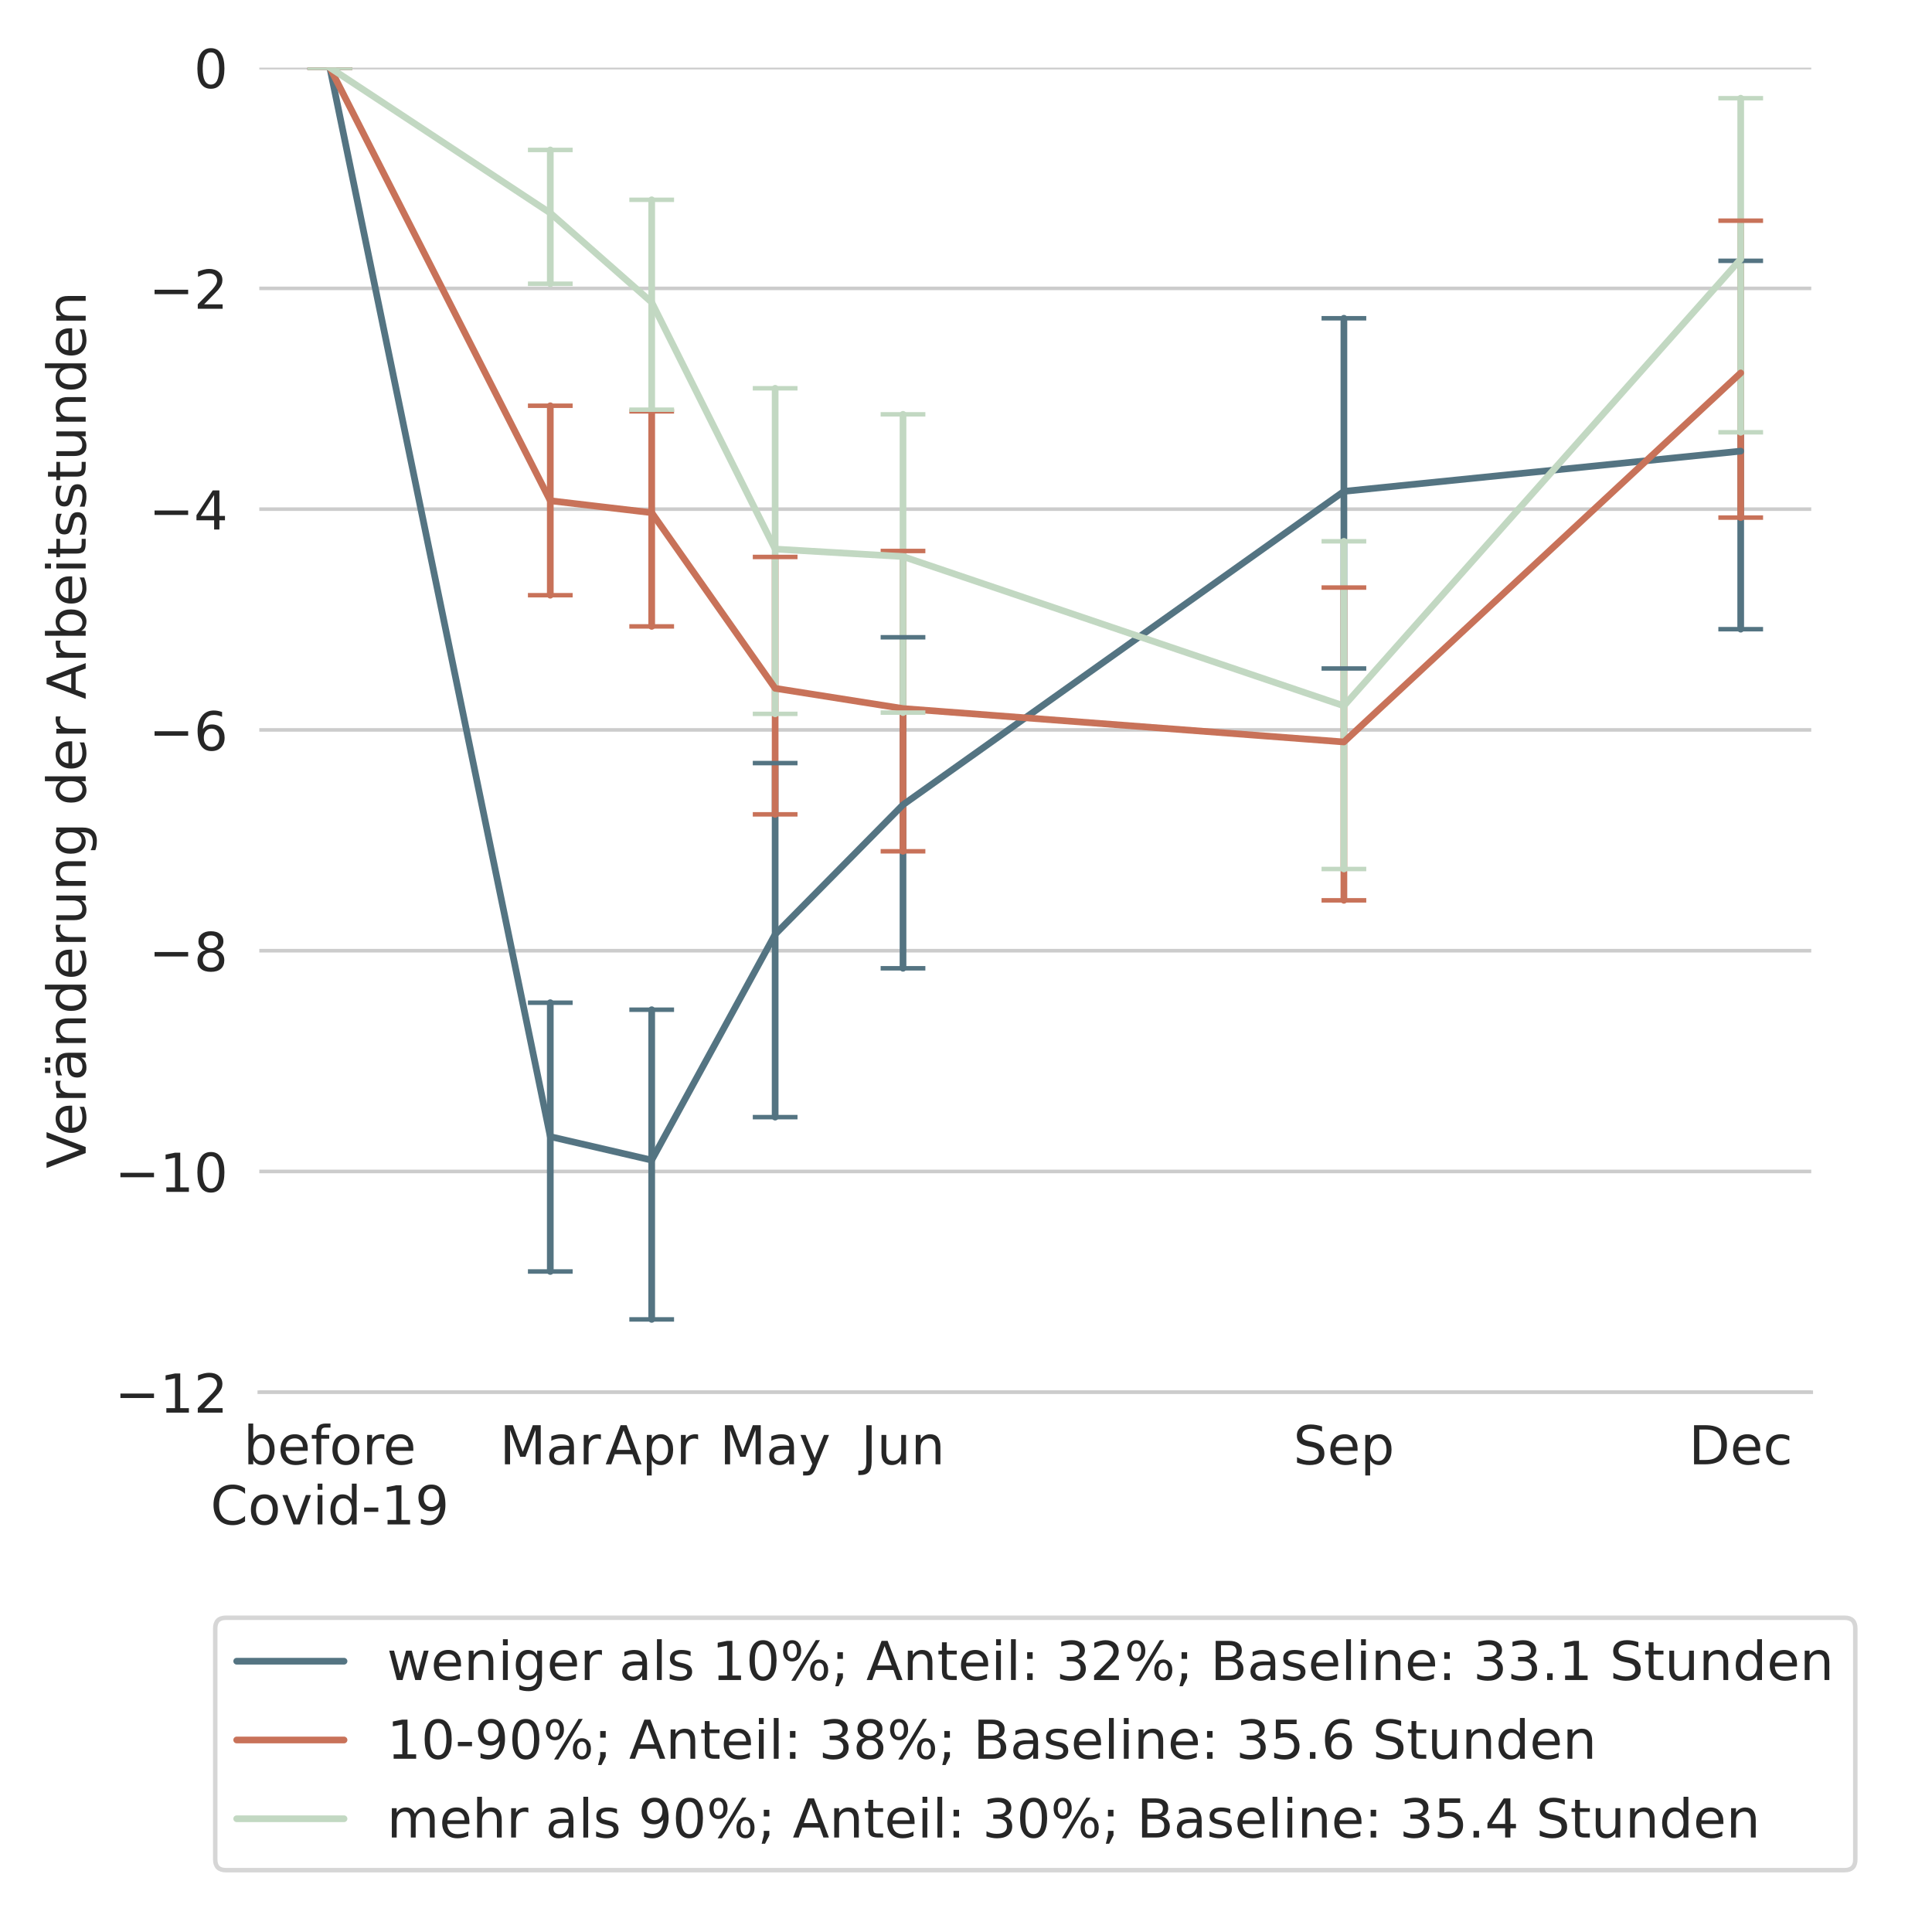 <?xml version="1.0" encoding="utf-8" standalone="no"?>
<!DOCTYPE svg PUBLIC "-//W3C//DTD SVG 1.1//EN"
  "http://www.w3.org/Graphics/SVG/1.1/DTD/svg11.dtd">
<!-- Created with matplotlib (https://matplotlib.org/) -->
<svg height="432pt" version="1.1" viewBox="0 0 432 432" width="432pt" xmlns="http://www.w3.org/2000/svg" xmlns:xlink="http://www.w3.org/1999/xlink">
 <defs>
  <style type="text/css">
*{stroke-linecap:butt;stroke-linejoin:round;}
  </style>
 </defs>
 <g id="figure_1">
  <g id="patch_1">
   <path d="M 0 432 
L 432 432 
L 432 0 
L 0 0 
z
" style="fill:#ffffff;"/>
  </g>
  <g id="axes_1">
   <g id="patch_2">
    <path d="M 57.98 311.304 
L 405 311.304 
L 405 15.12 
L 57.98 15.12 
z
" style="fill:#ffffff;"/>
   </g>
   <g id="matplotlib.axis_1">
    <g id="xtick_1">
     <g id="text_1">
      <!-- before -->
      <defs>
       <path d="M 48.688 27.297 
Q 48.688 37.203 44.609 42.844 
Q 40.531 48.484 33.406 48.484 
Q 26.266 48.484 22.188 42.844 
Q 18.109 37.203 18.109 27.297 
Q 18.109 17.391 22.188 11.75 
Q 26.266 6.109 33.406 6.109 
Q 40.531 6.109 44.609 11.75 
Q 48.688 17.391 48.688 27.297 
z
M 18.109 46.391 
Q 20.953 51.266 25.266 53.625 
Q 29.594 56 35.594 56 
Q 45.562 56 51.781 48.094 
Q 58.016 40.188 58.016 27.297 
Q 58.016 14.406 51.781 6.484 
Q 45.562 -1.422 35.594 -1.422 
Q 29.594 -1.422 25.266 0.953 
Q 20.953 3.328 18.109 8.203 
L 18.109 0 
L 9.078 0 
L 9.078 75.984 
L 18.109 75.984 
z
" id="DejaVuSans-98"/>
       <path d="M 56.203 29.594 
L 56.203 25.203 
L 14.891 25.203 
Q 15.484 15.922 20.484 11.062 
Q 25.484 6.203 34.422 6.203 
Q 39.594 6.203 44.453 7.469 
Q 49.312 8.734 54.109 11.281 
L 54.109 2.781 
Q 49.266 0.734 44.188 -0.344 
Q 39.109 -1.422 33.891 -1.422 
Q 20.797 -1.422 13.156 6.188 
Q 5.516 13.812 5.516 26.812 
Q 5.516 40.234 12.766 48.109 
Q 20.016 56 32.328 56 
Q 43.359 56 49.781 48.891 
Q 56.203 41.797 56.203 29.594 
z
M 47.219 32.234 
Q 47.125 39.594 43.094 43.984 
Q 39.062 48.391 32.422 48.391 
Q 24.906 48.391 20.391 44.141 
Q 15.875 39.891 15.188 32.172 
z
" id="DejaVuSans-101"/>
       <path d="M 37.109 75.984 
L 37.109 68.5 
L 28.516 68.5 
Q 23.688 68.5 21.797 66.547 
Q 19.922 64.594 19.922 59.516 
L 19.922 54.688 
L 34.719 54.688 
L 34.719 47.703 
L 19.922 47.703 
L 19.922 0 
L 10.891 0 
L 10.891 47.703 
L 2.297 47.703 
L 2.297 54.688 
L 10.891 54.688 
L 10.891 58.5 
Q 10.891 67.625 15.141 71.797 
Q 19.391 75.984 28.609 75.984 
z
" id="DejaVuSans-102"/>
       <path d="M 30.609 48.391 
Q 23.391 48.391 19.188 42.75 
Q 14.984 37.109 14.984 27.297 
Q 14.984 17.484 19.156 11.844 
Q 23.344 6.203 30.609 6.203 
Q 37.797 6.203 41.984 11.859 
Q 46.188 17.531 46.188 27.297 
Q 46.188 37.016 41.984 42.703 
Q 37.797 48.391 30.609 48.391 
z
M 30.609 56 
Q 42.328 56 49.016 48.375 
Q 55.719 40.766 55.719 27.297 
Q 55.719 13.875 49.016 6.219 
Q 42.328 -1.422 30.609 -1.422 
Q 18.844 -1.422 12.172 6.219 
Q 5.516 13.875 5.516 27.297 
Q 5.516 40.766 12.172 48.375 
Q 18.844 56 30.609 56 
z
" id="DejaVuSans-111"/>
       <path d="M 41.109 46.297 
Q 39.594 47.172 37.812 47.578 
Q 36.031 48 33.891 48 
Q 26.266 48 22.188 43.047 
Q 18.109 38.094 18.109 28.812 
L 18.109 0 
L 9.078 0 
L 9.078 54.688 
L 18.109 54.688 
L 18.109 46.188 
Q 20.953 51.172 25.484 53.578 
Q 30.031 56 36.531 56 
Q 37.453 56 38.578 55.875 
Q 39.703 55.766 41.062 55.516 
z
" id="DejaVuSans-114"/>
      </defs>
      <g style="fill:#262626;" transform="translate(54.446 327.422)scale(0.12 -0.12)">
       <use xlink:href="#DejaVuSans-98"/>
       <use x="63.477" xlink:href="#DejaVuSans-101"/>
       <use x="125" xlink:href="#DejaVuSans-102"/>
       <use x="160.205" xlink:href="#DejaVuSans-111"/>
       <use x="221.387" xlink:href="#DejaVuSans-114"/>
       <use x="260.25" xlink:href="#DejaVuSans-101"/>
      </g>
      <!-- Covid-19 -->
      <defs>
       <path d="M 64.406 67.281 
L 64.406 56.891 
Q 59.422 61.531 53.781 63.812 
Q 48.141 66.109 41.797 66.109 
Q 29.297 66.109 22.656 58.469 
Q 16.016 50.828 16.016 36.375 
Q 16.016 21.969 22.656 14.328 
Q 29.297 6.688 41.797 6.688 
Q 48.141 6.688 53.781 8.984 
Q 59.422 11.281 64.406 15.922 
L 64.406 5.609 
Q 59.234 2.094 53.438 0.328 
Q 47.656 -1.422 41.219 -1.422 
Q 24.656 -1.422 15.125 8.703 
Q 5.609 18.844 5.609 36.375 
Q 5.609 53.953 15.125 64.078 
Q 24.656 74.219 41.219 74.219 
Q 47.75 74.219 53.531 72.484 
Q 59.328 70.75 64.406 67.281 
z
" id="DejaVuSans-67"/>
       <path d="M 2.984 54.688 
L 12.5 54.688 
L 29.594 8.797 
L 46.688 54.688 
L 56.203 54.688 
L 35.688 0 
L 23.484 0 
z
" id="DejaVuSans-118"/>
       <path d="M 9.422 54.688 
L 18.406 54.688 
L 18.406 0 
L 9.422 0 
z
M 9.422 75.984 
L 18.406 75.984 
L 18.406 64.594 
L 9.422 64.594 
z
" id="DejaVuSans-105"/>
       <path d="M 45.406 46.391 
L 45.406 75.984 
L 54.391 75.984 
L 54.391 0 
L 45.406 0 
L 45.406 8.203 
Q 42.578 3.328 38.25 0.953 
Q 33.938 -1.422 27.875 -1.422 
Q 17.969 -1.422 11.734 6.484 
Q 5.516 14.406 5.516 27.297 
Q 5.516 40.188 11.734 48.094 
Q 17.969 56 27.875 56 
Q 33.938 56 38.25 53.625 
Q 42.578 51.266 45.406 46.391 
z
M 14.797 27.297 
Q 14.797 17.391 18.875 11.75 
Q 22.953 6.109 30.078 6.109 
Q 37.203 6.109 41.297 11.75 
Q 45.406 17.391 45.406 27.297 
Q 45.406 37.203 41.297 42.844 
Q 37.203 48.484 30.078 48.484 
Q 22.953 48.484 18.875 42.844 
Q 14.797 37.203 14.797 27.297 
z
" id="DejaVuSans-100"/>
       <path d="M 4.891 31.391 
L 31.203 31.391 
L 31.203 23.391 
L 4.891 23.391 
z
" id="DejaVuSans-45"/>
       <path d="M 12.406 8.297 
L 28.516 8.297 
L 28.516 63.922 
L 10.984 60.406 
L 10.984 69.391 
L 28.422 72.906 
L 38.281 72.906 
L 38.281 8.297 
L 54.391 8.297 
L 54.391 0 
L 12.406 0 
z
" id="DejaVuSans-49"/>
       <path d="M 10.984 1.516 
L 10.984 10.5 
Q 14.703 8.734 18.5 7.812 
Q 22.312 6.891 25.984 6.891 
Q 35.75 6.891 40.891 13.453 
Q 46.047 20.016 46.781 33.406 
Q 43.953 29.203 39.594 26.953 
Q 35.25 24.703 29.984 24.703 
Q 19.047 24.703 12.672 31.312 
Q 6.297 37.938 6.297 49.422 
Q 6.297 60.641 12.938 67.422 
Q 19.578 74.219 30.609 74.219 
Q 43.266 74.219 49.922 64.516 
Q 56.594 54.828 56.594 36.375 
Q 56.594 19.141 48.406 8.859 
Q 40.234 -1.422 26.422 -1.422 
Q 22.703 -1.422 18.891 -0.688 
Q 15.094 0.047 10.984 1.516 
z
M 30.609 32.422 
Q 37.25 32.422 41.125 36.953 
Q 45.016 41.5 45.016 49.422 
Q 45.016 57.281 41.125 61.844 
Q 37.25 66.406 30.609 66.406 
Q 23.969 66.406 20.094 61.844 
Q 16.219 57.281 16.219 49.422 
Q 16.219 41.5 20.094 36.953 
Q 23.969 32.422 30.609 32.422 
z
" id="DejaVuSans-57"/>
      </defs>
      <g style="fill:#262626;" transform="translate(47.066 340.86)scale(0.12 -0.12)">
       <use xlink:href="#DejaVuSans-67"/>
       <use x="69.824" xlink:href="#DejaVuSans-111"/>
       <use x="131.006" xlink:href="#DejaVuSans-118"/>
       <use x="190.186" xlink:href="#DejaVuSans-105"/>
       <use x="217.969" xlink:href="#DejaVuSans-100"/>
       <use x="281.445" xlink:href="#DejaVuSans-45"/>
       <use x="317.529" xlink:href="#DejaVuSans-49"/>
       <use x="381.152" xlink:href="#DejaVuSans-57"/>
      </g>
     </g>
    </g>
    <g id="xtick_2">
     <g id="text_2">
      <!-- Mar -->
      <defs>
       <path d="M 9.812 72.906 
L 24.516 72.906 
L 43.109 23.297 
L 61.812 72.906 
L 76.516 72.906 
L 76.516 0 
L 66.891 0 
L 66.891 64.016 
L 48.094 14.016 
L 38.188 14.016 
L 19.391 64.016 
L 19.391 0 
L 9.812 0 
z
" id="DejaVuSans-77"/>
       <path d="M 34.281 27.484 
Q 23.391 27.484 19.188 25 
Q 14.984 22.516 14.984 16.5 
Q 14.984 11.719 18.141 8.906 
Q 21.297 6.109 26.703 6.109 
Q 34.188 6.109 38.703 11.406 
Q 43.219 16.703 43.219 25.484 
L 43.219 27.484 
z
M 52.203 31.203 
L 52.203 0 
L 43.219 0 
L 43.219 8.297 
Q 40.141 3.328 35.547 0.953 
Q 30.953 -1.422 24.312 -1.422 
Q 15.922 -1.422 10.953 3.297 
Q 6 8.016 6 15.922 
Q 6 25.141 12.172 29.828 
Q 18.359 34.516 30.609 34.516 
L 43.219 34.516 
L 43.219 35.406 
Q 43.219 41.609 39.141 45 
Q 35.062 48.391 27.688 48.391 
Q 23 48.391 18.547 47.266 
Q 14.109 46.141 10.016 43.891 
L 10.016 52.203 
Q 14.938 54.109 19.578 55.047 
Q 24.219 56 28.609 56 
Q 40.484 56 46.344 49.844 
Q 52.203 43.703 52.203 31.203 
z
" id="DejaVuSans-97"/>
      </defs>
      <g style="fill:#262626;" transform="translate(111.726 327.422)scale(0.12 -0.12)">
       <use xlink:href="#DejaVuSans-77"/>
       <use x="86.279" xlink:href="#DejaVuSans-97"/>
       <use x="147.559" xlink:href="#DejaVuSans-114"/>
      </g>
     </g>
    </g>
    <g id="xtick_3">
     <g id="text_3">
      <!-- Apr -->
      <defs>
       <path d="M 34.188 63.188 
L 20.797 26.906 
L 47.609 26.906 
z
M 28.609 72.906 
L 39.797 72.906 
L 67.578 0 
L 57.328 0 
L 50.688 18.703 
L 17.828 18.703 
L 11.188 0 
L 0.781 0 
z
" id="DejaVuSans-65"/>
       <path d="M 18.109 8.203 
L 18.109 -20.797 
L 9.078 -20.797 
L 9.078 54.688 
L 18.109 54.688 
L 18.109 46.391 
Q 20.953 51.266 25.266 53.625 
Q 29.594 56 35.594 56 
Q 45.562 56 51.781 48.094 
Q 58.016 40.188 58.016 27.297 
Q 58.016 14.406 51.781 6.484 
Q 45.562 -1.422 35.594 -1.422 
Q 29.594 -1.422 25.266 0.953 
Q 20.953 3.328 18.109 8.203 
z
M 48.688 27.297 
Q 48.688 37.203 44.609 42.844 
Q 40.531 48.484 33.406 48.484 
Q 26.266 48.484 22.188 42.844 
Q 18.109 37.203 18.109 27.297 
Q 18.109 17.391 22.188 11.75 
Q 26.266 6.109 33.406 6.109 
Q 40.531 6.109 44.609 11.75 
Q 48.688 17.391 48.688 27.297 
z
" id="DejaVuSans-112"/>
      </defs>
      <g style="fill:#262626;" transform="translate(135.341 327.422)scale(0.12 -0.12)">
       <use xlink:href="#DejaVuSans-65"/>
       <use x="68.408" xlink:href="#DejaVuSans-112"/>
       <use x="131.885" xlink:href="#DejaVuSans-114"/>
      </g>
     </g>
    </g>
    <g id="xtick_4">
     <g id="text_4">
      <!-- May -->
      <defs>
       <path d="M 32.172 -5.078 
Q 28.375 -14.844 24.75 -17.812 
Q 21.141 -20.797 15.094 -20.797 
L 7.906 -20.797 
L 7.906 -13.281 
L 13.188 -13.281 
Q 16.891 -13.281 18.938 -11.516 
Q 21 -9.766 23.484 -3.219 
L 25.094 0.875 
L 2.984 54.688 
L 12.5 54.688 
L 29.594 11.922 
L 46.688 54.688 
L 56.203 54.688 
z
" id="DejaVuSans-121"/>
      </defs>
      <g style="fill:#262626;" transform="translate(160.92 327.422)scale(0.12 -0.12)">
       <use xlink:href="#DejaVuSans-77"/>
       <use x="86.279" xlink:href="#DejaVuSans-97"/>
       <use x="147.559" xlink:href="#DejaVuSans-121"/>
      </g>
     </g>
    </g>
    <g id="xtick_5">
     <g id="text_5">
      <!-- Jun -->
      <defs>
       <path d="M 9.812 72.906 
L 19.672 72.906 
L 19.672 5.078 
Q 19.672 -8.109 14.672 -14.062 
Q 9.672 -20.016 -1.422 -20.016 
L -5.172 -20.016 
L -5.172 -11.719 
L -2.094 -11.719 
Q 4.438 -11.719 7.125 -8.047 
Q 9.812 -4.391 9.812 5.078 
z
" id="DejaVuSans-74"/>
       <path d="M 8.5 21.578 
L 8.5 54.688 
L 17.484 54.688 
L 17.484 21.922 
Q 17.484 14.156 20.5 10.266 
Q 23.531 6.391 29.594 6.391 
Q 36.859 6.391 41.078 11.031 
Q 45.312 15.672 45.312 23.688 
L 45.312 54.688 
L 54.297 54.688 
L 54.297 0 
L 45.312 0 
L 45.312 8.406 
Q 42.047 3.422 37.719 1 
Q 33.406 -1.422 27.688 -1.422 
Q 18.266 -1.422 13.375 4.438 
Q 8.5 10.297 8.5 21.578 
z
M 31.109 56 
z
" id="DejaVuSans-117"/>
       <path d="M 54.891 33.016 
L 54.891 0 
L 45.906 0 
L 45.906 32.719 
Q 45.906 40.484 42.875 44.328 
Q 39.844 48.188 33.797 48.188 
Q 26.516 48.188 22.312 43.547 
Q 18.109 38.922 18.109 30.906 
L 18.109 0 
L 9.078 0 
L 9.078 54.688 
L 18.109 54.688 
L 18.109 46.188 
Q 21.344 51.125 25.703 53.562 
Q 30.078 56 35.797 56 
Q 45.219 56 50.047 50.172 
Q 54.891 44.344 54.891 33.016 
z
" id="DejaVuSans-110"/>
      </defs>
      <g style="fill:#262626;" transform="translate(192.539 327.422)scale(0.12 -0.12)">
       <use xlink:href="#DejaVuSans-74"/>
       <use x="29.492" xlink:href="#DejaVuSans-117"/>
       <use x="92.871" xlink:href="#DejaVuSans-110"/>
      </g>
     </g>
    </g>
    <g id="xtick_6">
     <g id="text_6">
      <!-- Sep -->
      <defs>
       <path d="M 53.516 70.516 
L 53.516 60.891 
Q 47.906 63.578 42.922 64.891 
Q 37.938 66.219 33.297 66.219 
Q 25.25 66.219 20.875 63.094 
Q 16.5 59.969 16.5 54.203 
Q 16.5 49.359 19.406 46.891 
Q 22.312 44.438 30.422 42.922 
L 36.375 41.703 
Q 47.406 39.594 52.656 34.297 
Q 57.906 29 57.906 20.125 
Q 57.906 9.516 50.797 4.047 
Q 43.703 -1.422 29.984 -1.422 
Q 24.812 -1.422 18.969 -0.25 
Q 13.141 0.922 6.891 3.219 
L 6.891 13.375 
Q 12.891 10.016 18.656 8.297 
Q 24.422 6.594 29.984 6.594 
Q 38.422 6.594 43.016 9.906 
Q 47.609 13.234 47.609 19.391 
Q 47.609 24.75 44.312 27.781 
Q 41.016 30.812 33.5 32.328 
L 27.484 33.5 
Q 16.453 35.688 11.516 40.375 
Q 6.594 45.062 6.594 53.422 
Q 6.594 63.094 13.406 68.656 
Q 20.219 74.219 32.172 74.219 
Q 37.312 74.219 42.625 73.281 
Q 47.953 72.359 53.516 70.516 
z
" id="DejaVuSans-83"/>
      </defs>
      <g style="fill:#262626;" transform="translate(289.19 327.422)scale(0.12 -0.12)">
       <use xlink:href="#DejaVuSans-83"/>
       <use x="63.477" xlink:href="#DejaVuSans-101"/>
       <use x="125" xlink:href="#DejaVuSans-112"/>
      </g>
     </g>
    </g>
    <g id="xtick_7">
     <g id="text_7">
      <!-- Dec -->
      <defs>
       <path d="M 19.672 64.797 
L 19.672 8.109 
L 31.594 8.109 
Q 46.688 8.109 53.688 14.938 
Q 60.688 21.781 60.688 36.531 
Q 60.688 51.172 53.688 57.984 
Q 46.688 64.797 31.594 64.797 
z
M 9.812 72.906 
L 30.078 72.906 
Q 51.266 72.906 61.172 64.094 
Q 71.094 55.281 71.094 36.531 
Q 71.094 17.672 61.125 8.828 
Q 51.172 0 30.078 0 
L 9.812 0 
z
" id="DejaVuSans-68"/>
       <path d="M 48.781 52.594 
L 48.781 44.188 
Q 44.969 46.297 41.141 47.344 
Q 37.312 48.391 33.406 48.391 
Q 24.656 48.391 19.812 42.844 
Q 14.984 37.312 14.984 27.297 
Q 14.984 17.281 19.812 11.734 
Q 24.656 6.203 33.406 6.203 
Q 37.312 6.203 41.141 7.25 
Q 44.969 8.297 48.781 10.406 
L 48.781 2.094 
Q 45.016 0.344 40.984 -0.531 
Q 36.969 -1.422 32.422 -1.422 
Q 20.062 -1.422 12.781 6.344 
Q 5.516 14.109 5.516 27.297 
Q 5.516 40.672 12.859 48.328 
Q 20.219 56 33.016 56 
Q 37.156 56 41.109 55.141 
Q 45.062 54.297 48.781 52.594 
z
" id="DejaVuSans-99"/>
      </defs>
      <g style="fill:#262626;" transform="translate(377.615 327.422)scale(0.12 -0.12)">
       <use xlink:href="#DejaVuSans-68"/>
       <use x="77.002" xlink:href="#DejaVuSans-101"/>
       <use x="138.525" xlink:href="#DejaVuSans-99"/>
      </g>
     </g>
    </g>
   </g>
   <g id="matplotlib.axis_2">
    <g id="ytick_1">
     <g id="line2d_1">
      <path clip-path="url(#pb8e89d7e01)" d="M 57.98 311.304 
L 405 311.304 
" style="fill:none;stroke:#cccccc;stroke-linecap:round;stroke-width:0.8;"/>
     </g>
     <g id="text_8">
      <!-- −12 -->
      <defs>
       <path d="M 10.594 35.5 
L 73.188 35.5 
L 73.188 27.203 
L 10.594 27.203 
z
" id="DejaVuSans-8722"/>
       <path d="M 19.188 8.297 
L 53.609 8.297 
L 53.609 0 
L 7.328 0 
L 7.328 8.297 
Q 12.938 14.109 22.625 23.891 
Q 32.328 33.688 34.812 36.531 
Q 39.547 41.844 41.422 45.531 
Q 43.312 49.219 43.312 52.781 
Q 43.312 58.594 39.234 62.25 
Q 35.156 65.922 28.609 65.922 
Q 23.969 65.922 18.812 64.312 
Q 13.672 62.703 7.812 59.422 
L 7.812 69.391 
Q 13.766 71.781 18.938 73 
Q 24.125 74.219 28.422 74.219 
Q 39.75 74.219 46.484 68.547 
Q 53.219 62.891 53.219 53.422 
Q 53.219 48.922 51.531 44.891 
Q 49.859 40.875 45.406 35.406 
Q 44.188 33.984 37.641 27.219 
Q 31.109 20.453 19.188 8.297 
z
" id="DejaVuSans-50"/>
      </defs>
      <g style="fill:#262626;" transform="translate(25.654 315.863)scale(0.12 -0.12)">
       <use xlink:href="#DejaVuSans-8722"/>
       <use x="83.789" xlink:href="#DejaVuSans-49"/>
       <use x="147.412" xlink:href="#DejaVuSans-50"/>
      </g>
     </g>
    </g>
    <g id="ytick_2">
     <g id="line2d_2">
      <path clip-path="url(#pb8e89d7e01)" d="M 57.98 261.94 
L 405 261.94 
" style="fill:none;stroke:#cccccc;stroke-linecap:round;stroke-width:0.8;"/>
     </g>
     <g id="text_9">
      <!-- −10 -->
      <defs>
       <path d="M 31.781 66.406 
Q 24.172 66.406 20.328 58.906 
Q 16.5 51.422 16.5 36.375 
Q 16.5 21.391 20.328 13.891 
Q 24.172 6.391 31.781 6.391 
Q 39.453 6.391 43.281 13.891 
Q 47.125 21.391 47.125 36.375 
Q 47.125 51.422 43.281 58.906 
Q 39.453 66.406 31.781 66.406 
z
M 31.781 74.219 
Q 44.047 74.219 50.516 64.516 
Q 56.984 54.828 56.984 36.375 
Q 56.984 17.969 50.516 8.266 
Q 44.047 -1.422 31.781 -1.422 
Q 19.531 -1.422 13.062 8.266 
Q 6.594 17.969 6.594 36.375 
Q 6.594 54.828 13.062 64.516 
Q 19.531 74.219 31.781 74.219 
z
" id="DejaVuSans-48"/>
      </defs>
      <g style="fill:#262626;" transform="translate(25.654 266.499)scale(0.12 -0.12)">
       <use xlink:href="#DejaVuSans-8722"/>
       <use x="83.789" xlink:href="#DejaVuSans-49"/>
       <use x="147.412" xlink:href="#DejaVuSans-48"/>
      </g>
     </g>
    </g>
    <g id="ytick_3">
     <g id="line2d_3">
      <path clip-path="url(#pb8e89d7e01)" d="M 57.98 212.576 
L 405 212.576 
" style="fill:none;stroke:#cccccc;stroke-linecap:round;stroke-width:0.8;"/>
     </g>
     <g id="text_10">
      <!-- −8 -->
      <defs>
       <path d="M 31.781 34.625 
Q 24.75 34.625 20.719 30.859 
Q 16.703 27.094 16.703 20.516 
Q 16.703 13.922 20.719 10.156 
Q 24.75 6.391 31.781 6.391 
Q 38.812 6.391 42.859 10.172 
Q 46.922 13.969 46.922 20.516 
Q 46.922 27.094 42.891 30.859 
Q 38.875 34.625 31.781 34.625 
z
M 21.922 38.812 
Q 15.578 40.375 12.031 44.719 
Q 8.5 49.078 8.5 55.328 
Q 8.5 64.062 14.719 69.141 
Q 20.953 74.219 31.781 74.219 
Q 42.672 74.219 48.875 69.141 
Q 55.078 64.062 55.078 55.328 
Q 55.078 49.078 51.531 44.719 
Q 48 40.375 41.703 38.812 
Q 48.828 37.156 52.797 32.312 
Q 56.781 27.484 56.781 20.516 
Q 56.781 9.906 50.312 4.234 
Q 43.844 -1.422 31.781 -1.422 
Q 19.734 -1.422 13.25 4.234 
Q 6.781 9.906 6.781 20.516 
Q 6.781 27.484 10.781 32.312 
Q 14.797 37.156 21.922 38.812 
z
M 18.312 54.391 
Q 18.312 48.734 21.844 45.562 
Q 25.391 42.391 31.781 42.391 
Q 38.141 42.391 41.719 45.562 
Q 45.312 48.734 45.312 54.391 
Q 45.312 60.062 41.719 63.234 
Q 38.141 66.406 31.781 66.406 
Q 25.391 66.406 21.844 63.234 
Q 18.312 60.062 18.312 54.391 
z
" id="DejaVuSans-56"/>
      </defs>
      <g style="fill:#262626;" transform="translate(33.289 217.135)scale(0.12 -0.12)">
       <use xlink:href="#DejaVuSans-8722"/>
       <use x="83.789" xlink:href="#DejaVuSans-56"/>
      </g>
     </g>
    </g>
    <g id="ytick_4">
     <g id="line2d_4">
      <path clip-path="url(#pb8e89d7e01)" d="M 57.98 163.212 
L 405 163.212 
" style="fill:none;stroke:#cccccc;stroke-linecap:round;stroke-width:0.8;"/>
     </g>
     <g id="text_11">
      <!-- −6 -->
      <defs>
       <path d="M 33.016 40.375 
Q 26.375 40.375 22.484 35.828 
Q 18.609 31.297 18.609 23.391 
Q 18.609 15.531 22.484 10.953 
Q 26.375 6.391 33.016 6.391 
Q 39.656 6.391 43.531 10.953 
Q 47.406 15.531 47.406 23.391 
Q 47.406 31.297 43.531 35.828 
Q 39.656 40.375 33.016 40.375 
z
M 52.594 71.297 
L 52.594 62.312 
Q 48.875 64.062 45.094 64.984 
Q 41.312 65.922 37.594 65.922 
Q 27.828 65.922 22.672 59.328 
Q 17.531 52.734 16.797 39.406 
Q 19.672 43.656 24.016 45.922 
Q 28.375 48.188 33.594 48.188 
Q 44.578 48.188 50.953 41.516 
Q 57.328 34.859 57.328 23.391 
Q 57.328 12.156 50.688 5.359 
Q 44.047 -1.422 33.016 -1.422 
Q 20.359 -1.422 13.672 8.266 
Q 6.984 17.969 6.984 36.375 
Q 6.984 53.656 15.188 63.938 
Q 23.391 74.219 37.203 74.219 
Q 40.922 74.219 44.703 73.484 
Q 48.484 72.75 52.594 71.297 
z
" id="DejaVuSans-54"/>
      </defs>
      <g style="fill:#262626;" transform="translate(33.289 167.771)scale(0.12 -0.12)">
       <use xlink:href="#DejaVuSans-8722"/>
       <use x="83.789" xlink:href="#DejaVuSans-54"/>
      </g>
     </g>
    </g>
    <g id="ytick_5">
     <g id="line2d_5">
      <path clip-path="url(#pb8e89d7e01)" d="M 57.98 113.848 
L 405 113.848 
" style="fill:none;stroke:#cccccc;stroke-linecap:round;stroke-width:0.8;"/>
     </g>
     <g id="text_12">
      <!-- −4 -->
      <defs>
       <path d="M 37.797 64.312 
L 12.891 25.391 
L 37.797 25.391 
z
M 35.203 72.906 
L 47.609 72.906 
L 47.609 25.391 
L 58.016 25.391 
L 58.016 17.188 
L 47.609 17.188 
L 47.609 0 
L 37.797 0 
L 37.797 17.188 
L 4.891 17.188 
L 4.891 26.703 
z
" id="DejaVuSans-52"/>
      </defs>
      <g style="fill:#262626;" transform="translate(33.289 118.407)scale(0.12 -0.12)">
       <use xlink:href="#DejaVuSans-8722"/>
       <use x="83.789" xlink:href="#DejaVuSans-52"/>
      </g>
     </g>
    </g>
    <g id="ytick_6">
     <g id="line2d_6">
      <path clip-path="url(#pb8e89d7e01)" d="M 57.98 64.484 
L 405 64.484 
" style="fill:none;stroke:#cccccc;stroke-linecap:round;stroke-width:0.8;"/>
     </g>
     <g id="text_13">
      <!-- −2 -->
      <g style="fill:#262626;" transform="translate(33.289 69.043)scale(0.12 -0.12)">
       <use xlink:href="#DejaVuSans-8722"/>
       <use x="83.789" xlink:href="#DejaVuSans-50"/>
      </g>
     </g>
    </g>
    <g id="ytick_7">
     <g id="line2d_7">
      <path clip-path="url(#pb8e89d7e01)" d="M 57.98 15.12 
L 405 15.12 
" style="fill:none;stroke:#cccccc;stroke-linecap:round;stroke-width:0.8;"/>
     </g>
     <g id="text_14">
      <!-- 0 -->
      <g style="fill:#262626;" transform="translate(43.345 19.679)scale(0.12 -0.12)">
       <use xlink:href="#DejaVuSans-48"/>
      </g>
     </g>
    </g>
    <g id="text_15">
     <!-- Veränderung der Arbeitsstunden -->
     <defs>
      <path d="M 28.609 0 
L 0.781 72.906 
L 11.078 72.906 
L 34.188 11.531 
L 57.328 72.906 
L 67.578 72.906 
L 39.797 0 
z
" id="DejaVuSans-86"/>
      <path d="M 34.281 27.484 
Q 23.391 27.484 19.188 25 
Q 14.984 22.516 14.984 16.5 
Q 14.984 11.719 18.141 8.906 
Q 21.297 6.109 26.703 6.109 
Q 34.188 6.109 38.703 11.406 
Q 43.219 16.703 43.219 25.484 
L 43.219 27.484 
z
M 52.203 31.203 
L 52.203 0 
L 43.219 0 
L 43.219 8.297 
Q 40.141 3.328 35.547 0.953 
Q 30.953 -1.422 24.312 -1.422 
Q 15.922 -1.422 10.953 3.297 
Q 6 8.016 6 15.922 
Q 6 25.141 12.172 29.828 
Q 18.359 34.516 30.609 34.516 
L 43.219 34.516 
L 43.219 35.406 
Q 43.219 41.609 39.141 45 
Q 35.062 48.391 27.688 48.391 
Q 23 48.391 18.547 47.266 
Q 14.109 46.141 10.016 43.891 
L 10.016 52.203 
Q 14.938 54.109 19.578 55.047 
Q 24.219 56 28.609 56 
Q 40.484 56 46.344 49.844 
Q 52.203 43.703 52.203 31.203 
z
M 33.594 75.781 
L 43.5 75.781 
L 43.5 65.922 
L 33.594 65.922 
z
M 14.5 75.781 
L 24.422 75.781 
L 24.422 65.922 
L 14.5 65.922 
z
" id="DejaVuSans-228"/>
      <path d="M 45.406 27.984 
Q 45.406 37.75 41.375 43.109 
Q 37.359 48.484 30.078 48.484 
Q 22.859 48.484 18.828 43.109 
Q 14.797 37.75 14.797 27.984 
Q 14.797 18.266 18.828 12.891 
Q 22.859 7.516 30.078 7.516 
Q 37.359 7.516 41.375 12.891 
Q 45.406 18.266 45.406 27.984 
z
M 54.391 6.781 
Q 54.391 -7.172 48.188 -13.984 
Q 42 -20.797 29.203 -20.797 
Q 24.469 -20.797 20.266 -20.094 
Q 16.062 -19.391 12.109 -17.922 
L 12.109 -9.188 
Q 16.062 -11.328 19.922 -12.344 
Q 23.781 -13.375 27.781 -13.375 
Q 36.625 -13.375 41.016 -8.766 
Q 45.406 -4.156 45.406 5.172 
L 45.406 9.625 
Q 42.625 4.781 38.281 2.391 
Q 33.938 0 27.875 0 
Q 17.828 0 11.672 7.656 
Q 5.516 15.328 5.516 27.984 
Q 5.516 40.672 11.672 48.328 
Q 17.828 56 27.875 56 
Q 33.938 56 38.281 53.609 
Q 42.625 51.219 45.406 46.391 
L 45.406 54.688 
L 54.391 54.688 
z
" id="DejaVuSans-103"/>
      <path id="DejaVuSans-32"/>
      <path d="M 18.312 70.219 
L 18.312 54.688 
L 36.812 54.688 
L 36.812 47.703 
L 18.312 47.703 
L 18.312 18.016 
Q 18.312 11.328 20.141 9.422 
Q 21.969 7.516 27.594 7.516 
L 36.812 7.516 
L 36.812 0 
L 27.594 0 
Q 17.188 0 13.234 3.875 
Q 9.281 7.766 9.281 18.016 
L 9.281 47.703 
L 2.688 47.703 
L 2.688 54.688 
L 9.281 54.688 
L 9.281 70.219 
z
" id="DejaVuSans-116"/>
      <path d="M 44.281 53.078 
L 44.281 44.578 
Q 40.484 46.531 36.375 47.5 
Q 32.281 48.484 27.875 48.484 
Q 21.188 48.484 17.844 46.438 
Q 14.5 44.391 14.5 40.281 
Q 14.5 37.156 16.891 35.375 
Q 19.281 33.594 26.516 31.984 
L 29.594 31.297 
Q 39.156 29.25 43.188 25.516 
Q 47.219 21.781 47.219 15.094 
Q 47.219 7.469 41.188 3.016 
Q 35.156 -1.422 24.609 -1.422 
Q 20.219 -1.422 15.453 -0.562 
Q 10.688 0.297 5.422 2 
L 5.422 11.281 
Q 10.406 8.688 15.234 7.391 
Q 20.062 6.109 24.812 6.109 
Q 31.156 6.109 34.562 8.281 
Q 37.984 10.453 37.984 14.406 
Q 37.984 18.062 35.516 20.016 
Q 33.062 21.969 24.703 23.781 
L 21.578 24.516 
Q 13.234 26.266 9.516 29.906 
Q 5.812 33.547 5.812 39.891 
Q 5.812 47.609 11.281 51.797 
Q 16.75 56 26.812 56 
Q 31.781 56 36.172 55.266 
Q 40.578 54.547 44.281 53.078 
z
" id="DejaVuSans-115"/>
     </defs>
     <g style="fill:#262626;" transform="translate(19.159 261.255)rotate(-90)scale(0.12 -0.12)">
      <use xlink:href="#DejaVuSans-86"/>
      <use x="60.658" xlink:href="#DejaVuSans-101"/>
      <use x="122.182" xlink:href="#DejaVuSans-114"/>
      <use x="163.295" xlink:href="#DejaVuSans-228"/>
      <use x="224.574" xlink:href="#DejaVuSans-110"/>
      <use x="287.953" xlink:href="#DejaVuSans-100"/>
      <use x="351.43" xlink:href="#DejaVuSans-101"/>
      <use x="412.953" xlink:href="#DejaVuSans-114"/>
      <use x="454.066" xlink:href="#DejaVuSans-117"/>
      <use x="517.445" xlink:href="#DejaVuSans-110"/>
      <use x="580.824" xlink:href="#DejaVuSans-103"/>
      <use x="644.301" xlink:href="#DejaVuSans-32"/>
      <use x="676.088" xlink:href="#DejaVuSans-100"/>
      <use x="739.564" xlink:href="#DejaVuSans-101"/>
      <use x="801.088" xlink:href="#DejaVuSans-114"/>
      <use x="842.201" xlink:href="#DejaVuSans-32"/>
      <use x="873.988" xlink:href="#DejaVuSans-65"/>
      <use x="942.396" xlink:href="#DejaVuSans-114"/>
      <use x="983.51" xlink:href="#DejaVuSans-98"/>
      <use x="1046.986" xlink:href="#DejaVuSans-101"/>
      <use x="1108.51" xlink:href="#DejaVuSans-105"/>
      <use x="1136.293" xlink:href="#DejaVuSans-116"/>
      <use x="1175.502" xlink:href="#DejaVuSans-115"/>
      <use x="1227.602" xlink:href="#DejaVuSans-115"/>
      <use x="1279.701" xlink:href="#DejaVuSans-116"/>
      <use x="1318.91" xlink:href="#DejaVuSans-117"/>
      <use x="1382.289" xlink:href="#DejaVuSans-110"/>
      <use x="1445.668" xlink:href="#DejaVuSans-100"/>
      <use x="1509.145" xlink:href="#DejaVuSans-101"/>
      <use x="1570.668" xlink:href="#DejaVuSans-110"/>
     </g>
    </g>
   </g>
   <g id="LineCollection_1">
    <path clip-path="url(#pb8e89d7e01)" d="M 73.754 15.12 
L 73.754 15.12 
" style="fill:none;stroke:#547482;stroke-linecap:round;stroke-width:1.5;"/>
    <path clip-path="url(#pb8e89d7e01)" d="M 123.046 284.307 
L 123.046 224.204 
" style="fill:none;stroke:#547482;stroke-linecap:round;stroke-width:1.5;"/>
    <path clip-path="url(#pb8e89d7e01)" d="M 145.721 295.019 
L 145.721 225.774 
" style="fill:none;stroke:#547482;stroke-linecap:round;stroke-width:1.5;"/>
    <path clip-path="url(#pb8e89d7e01)" d="M 173.325 249.794 
L 173.325 170.624 
" style="fill:none;stroke:#547482;stroke-linecap:round;stroke-width:1.5;"/>
    <path clip-path="url(#pb8e89d7e01)" d="M 201.914 216.514 
L 201.914 142.495 
" style="fill:none;stroke:#547482;stroke-linecap:round;stroke-width:1.5;"/>
    <path clip-path="url(#pb8e89d7e01)" d="M 300.5 149.473 
L 300.5 71.163 
" style="fill:none;stroke:#547482;stroke-linecap:round;stroke-width:1.5;"/>
    <path clip-path="url(#pb8e89d7e01)" d="M 389.226 140.687 
L 389.226 58.322 
" style="fill:none;stroke:#547482;stroke-linecap:round;stroke-width:1.5;"/>
   </g>
   <g id="LineCollection_2">
    <path clip-path="url(#pb8e89d7e01)" d="M 73.754 15.12 
L 73.754 15.12 
" style="fill:none;stroke:#c87259;stroke-linecap:round;stroke-width:1.5;"/>
    <path clip-path="url(#pb8e89d7e01)" d="M 123.046 133.091 
L 123.046 90.725 
" style="fill:none;stroke:#c87259;stroke-linecap:round;stroke-width:1.5;"/>
    <path clip-path="url(#pb8e89d7e01)" d="M 145.721 140.065 
L 145.721 91.979 
" style="fill:none;stroke:#c87259;stroke-linecap:round;stroke-width:1.5;"/>
    <path clip-path="url(#pb8e89d7e01)" d="M 173.325 182.095 
L 173.325 124.539 
" style="fill:none;stroke:#c87259;stroke-linecap:round;stroke-width:1.5;"/>
    <path clip-path="url(#pb8e89d7e01)" d="M 201.914 190.347 
L 201.914 123.199 
" style="fill:none;stroke:#c87259;stroke-linecap:round;stroke-width:1.5;"/>
    <path clip-path="url(#pb8e89d7e01)" d="M 300.5 201.315 
L 300.5 131.379 
" style="fill:none;stroke:#c87259;stroke-linecap:round;stroke-width:1.5;"/>
    <path clip-path="url(#pb8e89d7e01)" d="M 389.226 115.736 
L 389.226 49.349 
" style="fill:none;stroke:#c87259;stroke-linecap:round;stroke-width:1.5;"/>
   </g>
   <g id="LineCollection_3">
    <path clip-path="url(#pb8e89d7e01)" d="M 73.754 15.12 
L 73.754 15.12 
" style="fill:none;stroke:#c2d8c2;stroke-linecap:round;stroke-width:1.5;"/>
    <path clip-path="url(#pb8e89d7e01)" d="M 123.046 63.45 
L 123.046 33.525 
" style="fill:none;stroke:#c2d8c2;stroke-linecap:round;stroke-width:1.5;"/>
    <path clip-path="url(#pb8e89d7e01)" d="M 145.721 91.606 
L 145.721 44.675 
" style="fill:none;stroke:#c2d8c2;stroke-linecap:round;stroke-width:1.5;"/>
    <path clip-path="url(#pb8e89d7e01)" d="M 173.325 159.622 
L 173.325 86.823 
" style="fill:none;stroke:#c2d8c2;stroke-linecap:round;stroke-width:1.5;"/>
    <path clip-path="url(#pb8e89d7e01)" d="M 201.914 159.337 
L 201.914 92.644 
" style="fill:none;stroke:#c2d8c2;stroke-linecap:round;stroke-width:1.5;"/>
    <path clip-path="url(#pb8e89d7e01)" d="M 300.5 194.312 
L 300.5 121.039 
" style="fill:none;stroke:#c2d8c2;stroke-linecap:round;stroke-width:1.5;"/>
    <path clip-path="url(#pb8e89d7e01)" d="M 389.226 96.662 
L 389.226 21.958 
" style="fill:none;stroke:#c2d8c2;stroke-linecap:round;stroke-width:1.5;"/>
   </g>
   <g id="line2d_8">
    <path clip-path="url(#pb8e89d7e01)" d="M 73.754 15.12 
L 123.046 254.156 
L 145.721 259.407 
L 173.325 208.916 
L 201.914 179.944 
L 300.5 109.87 
L 389.226 100.877 
" style="fill:none;stroke:#547482;stroke-linecap:round;stroke-width:1.5;"/>
   </g>
   <g id="line2d_9">
    <defs>
     <path d="M 5 0 
L -5 -0 
" id="mf6dd72081e" style="stroke:#547482;"/>
    </defs>
    <g clip-path="url(#pb8e89d7e01)">
     <use style="fill:#547482;stroke:#547482;" x="73.754" xlink:href="#mf6dd72081e" y="15.12"/>
     <use style="fill:#547482;stroke:#547482;" x="123.046" xlink:href="#mf6dd72081e" y="284.307"/>
     <use style="fill:#547482;stroke:#547482;" x="145.721" xlink:href="#mf6dd72081e" y="295.019"/>
     <use style="fill:#547482;stroke:#547482;" x="173.325" xlink:href="#mf6dd72081e" y="249.794"/>
     <use style="fill:#547482;stroke:#547482;" x="201.914" xlink:href="#mf6dd72081e" y="216.514"/>
     <use style="fill:#547482;stroke:#547482;" x="300.5" xlink:href="#mf6dd72081e" y="149.473"/>
     <use style="fill:#547482;stroke:#547482;" x="389.226" xlink:href="#mf6dd72081e" y="140.687"/>
    </g>
   </g>
   <g id="line2d_10">
    <g clip-path="url(#pb8e89d7e01)">
     <use style="fill:#547482;stroke:#547482;" x="73.754" xlink:href="#mf6dd72081e" y="15.12"/>
     <use style="fill:#547482;stroke:#547482;" x="123.046" xlink:href="#mf6dd72081e" y="224.204"/>
     <use style="fill:#547482;stroke:#547482;" x="145.721" xlink:href="#mf6dd72081e" y="225.774"/>
     <use style="fill:#547482;stroke:#547482;" x="173.325" xlink:href="#mf6dd72081e" y="170.624"/>
     <use style="fill:#547482;stroke:#547482;" x="201.914" xlink:href="#mf6dd72081e" y="142.495"/>
     <use style="fill:#547482;stroke:#547482;" x="300.5" xlink:href="#mf6dd72081e" y="71.163"/>
     <use style="fill:#547482;stroke:#547482;" x="389.226" xlink:href="#mf6dd72081e" y="58.322"/>
    </g>
   </g>
   <g id="line2d_11">
    <path clip-path="url(#pb8e89d7e01)" d="M 73.754 15.12 
L 123.046 111.967 
L 145.721 114.636 
L 173.325 153.913 
L 201.914 158.434 
L 300.5 165.903 
L 389.226 83.385 
" style="fill:none;stroke:#c87259;stroke-linecap:round;stroke-width:1.5;"/>
   </g>
   <g id="line2d_12">
    <defs>
     <path d="M 5 0 
L -5 -0 
" id="m9789fd96fc" style="stroke:#c87259;"/>
    </defs>
    <g clip-path="url(#pb8e89d7e01)">
     <use style="fill:#c87259;stroke:#c87259;" x="73.754" xlink:href="#m9789fd96fc" y="15.12"/>
     <use style="fill:#c87259;stroke:#c87259;" x="123.046" xlink:href="#m9789fd96fc" y="133.091"/>
     <use style="fill:#c87259;stroke:#c87259;" x="145.721" xlink:href="#m9789fd96fc" y="140.065"/>
     <use style="fill:#c87259;stroke:#c87259;" x="173.325" xlink:href="#m9789fd96fc" y="182.095"/>
     <use style="fill:#c87259;stroke:#c87259;" x="201.914" xlink:href="#m9789fd96fc" y="190.347"/>
     <use style="fill:#c87259;stroke:#c87259;" x="300.5" xlink:href="#m9789fd96fc" y="201.315"/>
     <use style="fill:#c87259;stroke:#c87259;" x="389.226" xlink:href="#m9789fd96fc" y="115.736"/>
    </g>
   </g>
   <g id="line2d_13">
    <g clip-path="url(#pb8e89d7e01)">
     <use style="fill:#c87259;stroke:#c87259;" x="73.754" xlink:href="#m9789fd96fc" y="15.12"/>
     <use style="fill:#c87259;stroke:#c87259;" x="123.046" xlink:href="#m9789fd96fc" y="90.725"/>
     <use style="fill:#c87259;stroke:#c87259;" x="145.721" xlink:href="#m9789fd96fc" y="91.979"/>
     <use style="fill:#c87259;stroke:#c87259;" x="173.325" xlink:href="#m9789fd96fc" y="124.539"/>
     <use style="fill:#c87259;stroke:#c87259;" x="201.914" xlink:href="#m9789fd96fc" y="123.199"/>
     <use style="fill:#c87259;stroke:#c87259;" x="300.5" xlink:href="#m9789fd96fc" y="131.379"/>
     <use style="fill:#c87259;stroke:#c87259;" x="389.226" xlink:href="#m9789fd96fc" y="49.349"/>
    </g>
   </g>
   <g id="line2d_14">
    <path clip-path="url(#pb8e89d7e01)" d="M 73.754 15.12 
L 123.046 47.632 
L 145.721 67.595 
L 173.325 122.771 
L 201.914 124.448 
L 300.5 157.831 
L 389.226 57.937 
" style="fill:none;stroke:#c2d8c2;stroke-linecap:round;stroke-width:1.5;"/>
   </g>
   <g id="line2d_15">
    <defs>
     <path d="M 5 0 
L -5 -0 
" id="m926ec2bce4" style="stroke:#c2d8c2;"/>
    </defs>
    <g clip-path="url(#pb8e89d7e01)">
     <use style="fill:#c2d8c2;stroke:#c2d8c2;" x="73.754" xlink:href="#m926ec2bce4" y="15.12"/>
     <use style="fill:#c2d8c2;stroke:#c2d8c2;" x="123.046" xlink:href="#m926ec2bce4" y="63.45"/>
     <use style="fill:#c2d8c2;stroke:#c2d8c2;" x="145.721" xlink:href="#m926ec2bce4" y="91.606"/>
     <use style="fill:#c2d8c2;stroke:#c2d8c2;" x="173.325" xlink:href="#m926ec2bce4" y="159.622"/>
     <use style="fill:#c2d8c2;stroke:#c2d8c2;" x="201.914" xlink:href="#m926ec2bce4" y="159.337"/>
     <use style="fill:#c2d8c2;stroke:#c2d8c2;" x="300.5" xlink:href="#m926ec2bce4" y="194.312"/>
     <use style="fill:#c2d8c2;stroke:#c2d8c2;" x="389.226" xlink:href="#m926ec2bce4" y="96.662"/>
    </g>
   </g>
   <g id="line2d_16">
    <g clip-path="url(#pb8e89d7e01)">
     <use style="fill:#c2d8c2;stroke:#c2d8c2;" x="73.754" xlink:href="#m926ec2bce4" y="15.12"/>
     <use style="fill:#c2d8c2;stroke:#c2d8c2;" x="123.046" xlink:href="#m926ec2bce4" y="33.525"/>
     <use style="fill:#c2d8c2;stroke:#c2d8c2;" x="145.721" xlink:href="#m926ec2bce4" y="44.675"/>
     <use style="fill:#c2d8c2;stroke:#c2d8c2;" x="173.325" xlink:href="#m926ec2bce4" y="86.823"/>
     <use style="fill:#c2d8c2;stroke:#c2d8c2;" x="201.914" xlink:href="#m926ec2bce4" y="92.644"/>
     <use style="fill:#c2d8c2;stroke:#c2d8c2;" x="300.5" xlink:href="#m926ec2bce4" y="121.039"/>
     <use style="fill:#c2d8c2;stroke:#c2d8c2;" x="389.226" xlink:href="#m926ec2bce4" y="21.958"/>
    </g>
   </g>
   <g id="line2d_17"/>
   <g id="line2d_18"/>
   <g id="line2d_19"/>
   <g id="line2d_20"/>
   <g id="line2d_21"/>
   <g id="line2d_22"/>
   <g id="line2d_23"/>
   <g id="patch_3">
    <path d="M 57.98 311.304 
L 405 311.304 
" style="fill:none;stroke:#cccccc;stroke-linecap:square;stroke-linejoin:miter;stroke-width:0.8;"/>
   </g>
   <g id="legend_1">
    <g id="patch_4">
     <path d="M 50.527 418.173 
L 412.453 418.173 
Q 414.853 418.173 414.853 415.773 
L 414.853 364.132 
Q 414.853 361.732 412.453 361.732 
L 50.527 361.732 
Q 48.127 361.732 48.127 364.132 
L 48.127 415.773 
Q 48.127 418.173 50.527 418.173 
z
" style="fill:#ffffff;opacity:0.8;stroke:#cccccc;stroke-linejoin:miter;"/>
    </g>
    <g id="line2d_24">
     <path d="M 52.927 371.45 
L 76.927 371.45 
" style="fill:none;stroke:#547482;stroke-linecap:round;stroke-width:1.5;"/>
    </g>
    <g id="line2d_25"/>
    <g id="text_16">
     <!-- weniger als 10%; Anteil: 32%; Baseline: 33.1 Stunden -->
     <defs>
      <path d="M 4.203 54.688 
L 13.188 54.688 
L 24.422 12.016 
L 35.594 54.688 
L 46.188 54.688 
L 57.422 12.016 
L 68.609 54.688 
L 77.594 54.688 
L 63.281 0 
L 52.688 0 
L 40.922 44.828 
L 29.109 0 
L 18.5 0 
z
" id="DejaVuSans-119"/>
      <path d="M 9.422 75.984 
L 18.406 75.984 
L 18.406 0 
L 9.422 0 
z
" id="DejaVuSans-108"/>
      <path d="M 72.703 32.078 
Q 68.453 32.078 66.031 28.469 
Q 63.625 24.859 63.625 18.406 
Q 63.625 12.062 66.031 8.422 
Q 68.453 4.781 72.703 4.781 
Q 76.859 4.781 79.266 8.422 
Q 81.688 12.062 81.688 18.406 
Q 81.688 24.812 79.266 28.438 
Q 76.859 32.078 72.703 32.078 
z
M 72.703 38.281 
Q 80.422 38.281 84.953 32.906 
Q 89.5 27.547 89.5 18.406 
Q 89.5 9.281 84.938 3.922 
Q 80.375 -1.422 72.703 -1.422 
Q 64.891 -1.422 60.344 3.922 
Q 55.812 9.281 55.812 18.406 
Q 55.812 27.594 60.375 32.938 
Q 64.938 38.281 72.703 38.281 
z
M 22.312 68.016 
Q 18.109 68.016 15.688 64.375 
Q 13.281 60.75 13.281 54.391 
Q 13.281 47.953 15.672 44.328 
Q 18.062 40.719 22.312 40.719 
Q 26.562 40.719 28.969 44.328 
Q 31.391 47.953 31.391 54.391 
Q 31.391 60.688 28.953 64.344 
Q 26.516 68.016 22.312 68.016 
z
M 66.406 74.219 
L 74.219 74.219 
L 28.609 -1.422 
L 20.797 -1.422 
z
M 22.312 74.219 
Q 30.031 74.219 34.609 68.875 
Q 39.203 63.531 39.203 54.391 
Q 39.203 45.172 34.641 39.844 
Q 30.078 34.516 22.312 34.516 
Q 14.547 34.516 10.031 39.859 
Q 5.516 45.219 5.516 54.391 
Q 5.516 63.484 10.047 68.844 
Q 14.594 74.219 22.312 74.219 
z
" id="DejaVuSans-37"/>
      <path d="M 11.719 51.703 
L 22.016 51.703 
L 22.016 39.312 
L 11.719 39.312 
z
M 11.719 12.406 
L 22.016 12.406 
L 22.016 4 
L 14.016 -11.625 
L 7.719 -11.625 
L 11.719 4 
z
" id="DejaVuSans-59"/>
      <path d="M 11.719 12.406 
L 22.016 12.406 
L 22.016 0 
L 11.719 0 
z
M 11.719 51.703 
L 22.016 51.703 
L 22.016 39.312 
L 11.719 39.312 
z
" id="DejaVuSans-58"/>
      <path d="M 40.578 39.312 
Q 47.656 37.797 51.625 33 
Q 55.609 28.219 55.609 21.188 
Q 55.609 10.406 48.188 4.484 
Q 40.766 -1.422 27.094 -1.422 
Q 22.516 -1.422 17.656 -0.516 
Q 12.797 0.391 7.625 2.203 
L 7.625 11.719 
Q 11.719 9.328 16.594 8.109 
Q 21.484 6.891 26.812 6.891 
Q 36.078 6.891 40.938 10.547 
Q 45.797 14.203 45.797 21.188 
Q 45.797 27.641 41.281 31.266 
Q 36.766 34.906 28.719 34.906 
L 20.219 34.906 
L 20.219 43.016 
L 29.109 43.016 
Q 36.375 43.016 40.234 45.922 
Q 44.094 48.828 44.094 54.297 
Q 44.094 59.906 40.109 62.906 
Q 36.141 65.922 28.719 65.922 
Q 24.656 65.922 20.016 65.031 
Q 15.375 64.156 9.812 62.312 
L 9.812 71.094 
Q 15.438 72.656 20.344 73.438 
Q 25.25 74.219 29.594 74.219 
Q 40.828 74.219 47.359 69.109 
Q 53.906 64.016 53.906 55.328 
Q 53.906 49.266 50.438 45.094 
Q 46.969 40.922 40.578 39.312 
z
" id="DejaVuSans-51"/>
      <path d="M 19.672 34.812 
L 19.672 8.109 
L 35.5 8.109 
Q 43.453 8.109 47.281 11.406 
Q 51.125 14.703 51.125 21.484 
Q 51.125 28.328 47.281 31.562 
Q 43.453 34.812 35.5 34.812 
z
M 19.672 64.797 
L 19.672 42.828 
L 34.281 42.828 
Q 41.5 42.828 45.031 45.531 
Q 48.578 48.25 48.578 53.812 
Q 48.578 59.328 45.031 62.062 
Q 41.5 64.797 34.281 64.797 
z
M 9.812 72.906 
L 35.016 72.906 
Q 46.297 72.906 52.391 68.219 
Q 58.5 63.531 58.5 54.891 
Q 58.5 48.188 55.375 44.234 
Q 52.25 40.281 46.188 39.312 
Q 53.469 37.75 57.5 32.781 
Q 61.531 27.828 61.531 20.406 
Q 61.531 10.641 54.891 5.312 
Q 48.25 0 35.984 0 
L 9.812 0 
z
" id="DejaVuSans-66"/>
      <path d="M 10.688 12.406 
L 21 12.406 
L 21 0 
L 10.688 0 
z
" id="DejaVuSans-46"/>
     </defs>
     <g style="fill:#262626;" transform="translate(86.527 375.65)scale(0.12 -0.12)">
      <use xlink:href="#DejaVuSans-119"/>
      <use x="81.787" xlink:href="#DejaVuSans-101"/>
      <use x="143.311" xlink:href="#DejaVuSans-110"/>
      <use x="206.689" xlink:href="#DejaVuSans-105"/>
      <use x="234.473" xlink:href="#DejaVuSans-103"/>
      <use x="297.949" xlink:href="#DejaVuSans-101"/>
      <use x="359.473" xlink:href="#DejaVuSans-114"/>
      <use x="400.586" xlink:href="#DejaVuSans-32"/>
      <use x="432.373" xlink:href="#DejaVuSans-97"/>
      <use x="493.652" xlink:href="#DejaVuSans-108"/>
      <use x="521.436" xlink:href="#DejaVuSans-115"/>
      <use x="573.535" xlink:href="#DejaVuSans-32"/>
      <use x="605.322" xlink:href="#DejaVuSans-49"/>
      <use x="668.945" xlink:href="#DejaVuSans-48"/>
      <use x="732.568" xlink:href="#DejaVuSans-37"/>
      <use x="827.588" xlink:href="#DejaVuSans-59"/>
      <use x="861.279" xlink:href="#DejaVuSans-32"/>
      <use x="893.066" xlink:href="#DejaVuSans-65"/>
      <use x="961.475" xlink:href="#DejaVuSans-110"/>
      <use x="1024.854" xlink:href="#DejaVuSans-116"/>
      <use x="1064.062" xlink:href="#DejaVuSans-101"/>
      <use x="1125.586" xlink:href="#DejaVuSans-105"/>
      <use x="1153.369" xlink:href="#DejaVuSans-108"/>
      <use x="1181.152" xlink:href="#DejaVuSans-58"/>
      <use x="1214.844" xlink:href="#DejaVuSans-32"/>
      <use x="1246.631" xlink:href="#DejaVuSans-51"/>
      <use x="1310.254" xlink:href="#DejaVuSans-50"/>
      <use x="1373.877" xlink:href="#DejaVuSans-37"/>
      <use x="1468.896" xlink:href="#DejaVuSans-59"/>
      <use x="1502.588" xlink:href="#DejaVuSans-32"/>
      <use x="1534.375" xlink:href="#DejaVuSans-66"/>
      <use x="1602.979" xlink:href="#DejaVuSans-97"/>
      <use x="1664.258" xlink:href="#DejaVuSans-115"/>
      <use x="1716.357" xlink:href="#DejaVuSans-101"/>
      <use x="1777.881" xlink:href="#DejaVuSans-108"/>
      <use x="1805.664" xlink:href="#DejaVuSans-105"/>
      <use x="1833.447" xlink:href="#DejaVuSans-110"/>
      <use x="1896.826" xlink:href="#DejaVuSans-101"/>
      <use x="1958.35" xlink:href="#DejaVuSans-58"/>
      <use x="1992.041" xlink:href="#DejaVuSans-32"/>
      <use x="2023.828" xlink:href="#DejaVuSans-51"/>
      <use x="2087.451" xlink:href="#DejaVuSans-51"/>
      <use x="2151.074" xlink:href="#DejaVuSans-46"/>
      <use x="2182.861" xlink:href="#DejaVuSans-49"/>
      <use x="2246.484" xlink:href="#DejaVuSans-32"/>
      <use x="2278.271" xlink:href="#DejaVuSans-83"/>
      <use x="2341.748" xlink:href="#DejaVuSans-116"/>
      <use x="2380.957" xlink:href="#DejaVuSans-117"/>
      <use x="2444.336" xlink:href="#DejaVuSans-110"/>
      <use x="2507.715" xlink:href="#DejaVuSans-100"/>
      <use x="2571.191" xlink:href="#DejaVuSans-101"/>
      <use x="2632.715" xlink:href="#DejaVuSans-110"/>
     </g>
    </g>
    <g id="line2d_26">
     <path d="M 52.927 389.063 
L 76.927 389.063 
" style="fill:none;stroke:#c87259;stroke-linecap:round;stroke-width:1.5;"/>
    </g>
    <g id="line2d_27"/>
    <g id="text_17">
     <!-- 10-90%; Anteil: 38%; Baseline: 35.6 Stunden -->
     <defs>
      <path d="M 10.797 72.906 
L 49.516 72.906 
L 49.516 64.594 
L 19.828 64.594 
L 19.828 46.734 
Q 21.969 47.469 24.109 47.828 
Q 26.266 48.188 28.422 48.188 
Q 40.625 48.188 47.75 41.5 
Q 54.891 34.812 54.891 23.391 
Q 54.891 11.625 47.562 5.094 
Q 40.234 -1.422 26.906 -1.422 
Q 22.312 -1.422 17.547 -0.641 
Q 12.797 0.141 7.719 1.703 
L 7.719 11.625 
Q 12.109 9.234 16.797 8.062 
Q 21.484 6.891 26.703 6.891 
Q 35.156 6.891 40.078 11.328 
Q 45.016 15.766 45.016 23.391 
Q 45.016 31 40.078 35.438 
Q 35.156 39.891 26.703 39.891 
Q 22.75 39.891 18.812 39.016 
Q 14.891 38.141 10.797 36.281 
z
" id="DejaVuSans-53"/>
     </defs>
     <g style="fill:#262626;" transform="translate(86.527 393.263)scale(0.12 -0.12)">
      <use xlink:href="#DejaVuSans-49"/>
      <use x="63.623" xlink:href="#DejaVuSans-48"/>
      <use x="127.246" xlink:href="#DejaVuSans-45"/>
      <use x="163.33" xlink:href="#DejaVuSans-57"/>
      <use x="226.953" xlink:href="#DejaVuSans-48"/>
      <use x="290.576" xlink:href="#DejaVuSans-37"/>
      <use x="385.596" xlink:href="#DejaVuSans-59"/>
      <use x="419.287" xlink:href="#DejaVuSans-32"/>
      <use x="451.074" xlink:href="#DejaVuSans-65"/>
      <use x="519.482" xlink:href="#DejaVuSans-110"/>
      <use x="582.861" xlink:href="#DejaVuSans-116"/>
      <use x="622.07" xlink:href="#DejaVuSans-101"/>
      <use x="683.594" xlink:href="#DejaVuSans-105"/>
      <use x="711.377" xlink:href="#DejaVuSans-108"/>
      <use x="739.16" xlink:href="#DejaVuSans-58"/>
      <use x="772.852" xlink:href="#DejaVuSans-32"/>
      <use x="804.639" xlink:href="#DejaVuSans-51"/>
      <use x="868.262" xlink:href="#DejaVuSans-56"/>
      <use x="931.885" xlink:href="#DejaVuSans-37"/>
      <use x="1026.904" xlink:href="#DejaVuSans-59"/>
      <use x="1060.596" xlink:href="#DejaVuSans-32"/>
      <use x="1092.383" xlink:href="#DejaVuSans-66"/>
      <use x="1160.986" xlink:href="#DejaVuSans-97"/>
      <use x="1222.266" xlink:href="#DejaVuSans-115"/>
      <use x="1274.365" xlink:href="#DejaVuSans-101"/>
      <use x="1335.889" xlink:href="#DejaVuSans-108"/>
      <use x="1363.672" xlink:href="#DejaVuSans-105"/>
      <use x="1391.455" xlink:href="#DejaVuSans-110"/>
      <use x="1454.834" xlink:href="#DejaVuSans-101"/>
      <use x="1516.357" xlink:href="#DejaVuSans-58"/>
      <use x="1550.049" xlink:href="#DejaVuSans-32"/>
      <use x="1581.836" xlink:href="#DejaVuSans-51"/>
      <use x="1645.459" xlink:href="#DejaVuSans-53"/>
      <use x="1709.082" xlink:href="#DejaVuSans-46"/>
      <use x="1740.869" xlink:href="#DejaVuSans-54"/>
      <use x="1804.492" xlink:href="#DejaVuSans-32"/>
      <use x="1836.279" xlink:href="#DejaVuSans-83"/>
      <use x="1899.756" xlink:href="#DejaVuSans-116"/>
      <use x="1938.965" xlink:href="#DejaVuSans-117"/>
      <use x="2002.344" xlink:href="#DejaVuSans-110"/>
      <use x="2065.723" xlink:href="#DejaVuSans-100"/>
      <use x="2129.199" xlink:href="#DejaVuSans-101"/>
      <use x="2190.723" xlink:href="#DejaVuSans-110"/>
     </g>
    </g>
    <g id="line2d_28">
     <path d="M 52.927 406.677 
L 76.927 406.677 
" style="fill:none;stroke:#c2d8c2;stroke-linecap:round;stroke-width:1.5;"/>
    </g>
    <g id="line2d_29"/>
    <g id="text_18">
     <!-- mehr als 90%; Anteil: 30%; Baseline: 35.4 Stunden -->
     <defs>
      <path d="M 52 44.188 
Q 55.375 50.25 60.062 53.125 
Q 64.75 56 71.094 56 
Q 79.641 56 84.281 50.016 
Q 88.922 44.047 88.922 33.016 
L 88.922 0 
L 79.891 0 
L 79.891 32.719 
Q 79.891 40.578 77.094 44.375 
Q 74.312 48.188 68.609 48.188 
Q 61.625 48.188 57.562 43.547 
Q 53.516 38.922 53.516 30.906 
L 53.516 0 
L 44.484 0 
L 44.484 32.719 
Q 44.484 40.625 41.703 44.406 
Q 38.922 48.188 33.109 48.188 
Q 26.219 48.188 22.156 43.531 
Q 18.109 38.875 18.109 30.906 
L 18.109 0 
L 9.078 0 
L 9.078 54.688 
L 18.109 54.688 
L 18.109 46.188 
Q 21.188 51.219 25.484 53.609 
Q 29.781 56 35.688 56 
Q 41.656 56 45.828 52.969 
Q 50 49.953 52 44.188 
z
" id="DejaVuSans-109"/>
      <path d="M 54.891 33.016 
L 54.891 0 
L 45.906 0 
L 45.906 32.719 
Q 45.906 40.484 42.875 44.328 
Q 39.844 48.188 33.797 48.188 
Q 26.516 48.188 22.312 43.547 
Q 18.109 38.922 18.109 30.906 
L 18.109 0 
L 9.078 0 
L 9.078 75.984 
L 18.109 75.984 
L 18.109 46.188 
Q 21.344 51.125 25.703 53.562 
Q 30.078 56 35.797 56 
Q 45.219 56 50.047 50.172 
Q 54.891 44.344 54.891 33.016 
z
" id="DejaVuSans-104"/>
     </defs>
     <g style="fill:#262626;" transform="translate(86.527 410.877)scale(0.12 -0.12)">
      <use xlink:href="#DejaVuSans-109"/>
      <use x="97.412" xlink:href="#DejaVuSans-101"/>
      <use x="158.936" xlink:href="#DejaVuSans-104"/>
      <use x="222.314" xlink:href="#DejaVuSans-114"/>
      <use x="263.428" xlink:href="#DejaVuSans-32"/>
      <use x="295.215" xlink:href="#DejaVuSans-97"/>
      <use x="356.494" xlink:href="#DejaVuSans-108"/>
      <use x="384.277" xlink:href="#DejaVuSans-115"/>
      <use x="436.377" xlink:href="#DejaVuSans-32"/>
      <use x="468.164" xlink:href="#DejaVuSans-57"/>
      <use x="531.787" xlink:href="#DejaVuSans-48"/>
      <use x="595.41" xlink:href="#DejaVuSans-37"/>
      <use x="690.43" xlink:href="#DejaVuSans-59"/>
      <use x="724.121" xlink:href="#DejaVuSans-32"/>
      <use x="755.908" xlink:href="#DejaVuSans-65"/>
      <use x="824.316" xlink:href="#DejaVuSans-110"/>
      <use x="887.695" xlink:href="#DejaVuSans-116"/>
      <use x="926.904" xlink:href="#DejaVuSans-101"/>
      <use x="988.428" xlink:href="#DejaVuSans-105"/>
      <use x="1016.211" xlink:href="#DejaVuSans-108"/>
      <use x="1043.994" xlink:href="#DejaVuSans-58"/>
      <use x="1077.686" xlink:href="#DejaVuSans-32"/>
      <use x="1109.473" xlink:href="#DejaVuSans-51"/>
      <use x="1173.096" xlink:href="#DejaVuSans-48"/>
      <use x="1236.719" xlink:href="#DejaVuSans-37"/>
      <use x="1331.738" xlink:href="#DejaVuSans-59"/>
      <use x="1365.43" xlink:href="#DejaVuSans-32"/>
      <use x="1397.217" xlink:href="#DejaVuSans-66"/>
      <use x="1465.82" xlink:href="#DejaVuSans-97"/>
      <use x="1527.1" xlink:href="#DejaVuSans-115"/>
      <use x="1579.199" xlink:href="#DejaVuSans-101"/>
      <use x="1640.723" xlink:href="#DejaVuSans-108"/>
      <use x="1668.506" xlink:href="#DejaVuSans-105"/>
      <use x="1696.289" xlink:href="#DejaVuSans-110"/>
      <use x="1759.668" xlink:href="#DejaVuSans-101"/>
      <use x="1821.191" xlink:href="#DejaVuSans-58"/>
      <use x="1854.883" xlink:href="#DejaVuSans-32"/>
      <use x="1886.67" xlink:href="#DejaVuSans-51"/>
      <use x="1950.293" xlink:href="#DejaVuSans-53"/>
      <use x="2013.916" xlink:href="#DejaVuSans-46"/>
      <use x="2045.703" xlink:href="#DejaVuSans-52"/>
      <use x="2109.326" xlink:href="#DejaVuSans-32"/>
      <use x="2141.113" xlink:href="#DejaVuSans-83"/>
      <use x="2204.59" xlink:href="#DejaVuSans-116"/>
      <use x="2243.799" xlink:href="#DejaVuSans-117"/>
      <use x="2307.178" xlink:href="#DejaVuSans-110"/>
      <use x="2370.557" xlink:href="#DejaVuSans-100"/>
      <use x="2434.033" xlink:href="#DejaVuSans-101"/>
      <use x="2495.557" xlink:href="#DejaVuSans-110"/>
     </g>
    </g>
   </g>
  </g>
 </g>
 <defs>
  <clipPath id="pb8e89d7e01">
   <rect height="296.184" width="347.02" x="57.98" y="15.12"/>
  </clipPath>
 </defs>
</svg>
